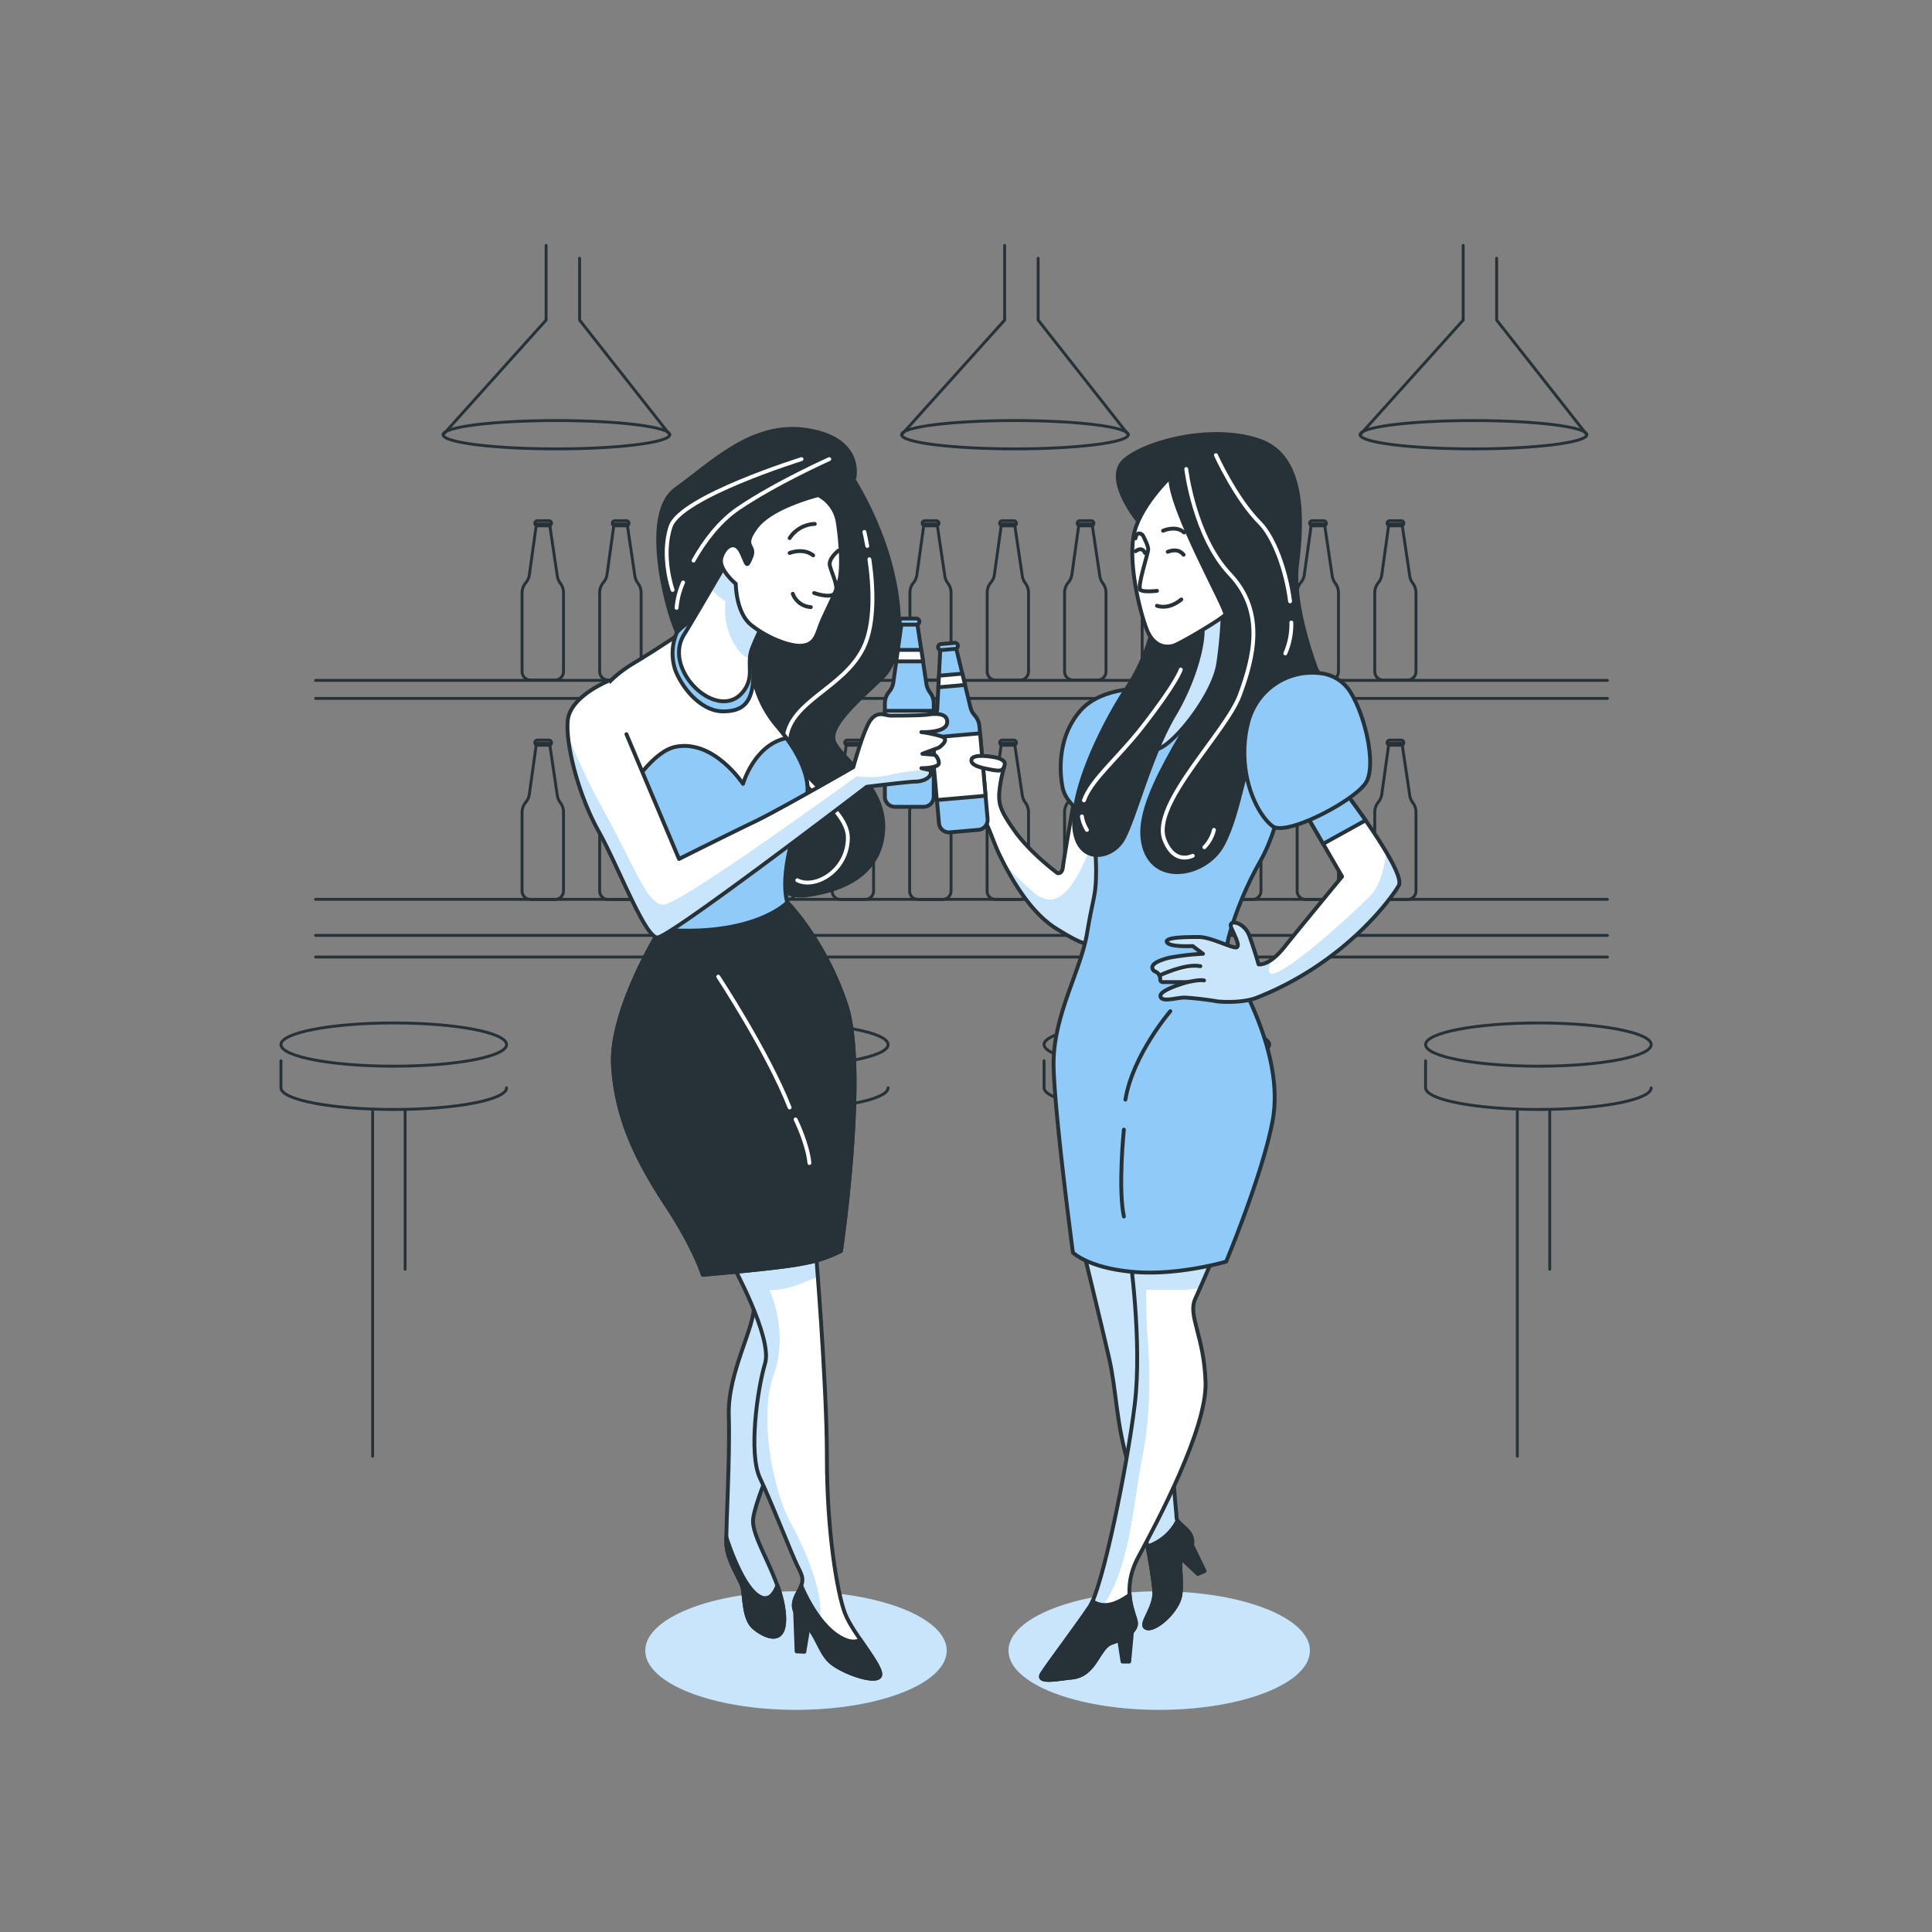 <svg xmlns="http://www.w3.org/2000/svg" xmlns:xlink="http://www.w3.org/1999/xlink" viewBox="0 0 500 500"><rect x="0" y="0" width="500" height="500" fill="#808080" stroke="none"/><defs><clipPath id="freepik--clip-path--inject-330"><path d="M259.8,198.79a33.43,33.43,0,0,0-1.22,6.74c0,2.45,0,3.88,4.08,9.6s11,10.82,11,10.82,1.22.41,1.43-1.63,3.27-19.4,3.27-19.4,2-1,5.71,0,2,7.55,2.66,10.21-1.84,25.12-2.66,27.77-3.67,1.84-10.82-2.65S261,226,258.78,221.46s-3.06-9-6.12-12.25-5.72-5.92-6.74-8.58,5.71-4.08,8.57-3.47A34,34,0,0,1,259.8,198.79Z" style="fill:#fff;stroke:#263238;stroke-linecap:round;stroke-linejoin:round"></path></clipPath><clipPath id="freepik--clip-path-2--inject-330"><path d="M279.75,321.09s5.25,21.5,7.25,30.25,1.75,16.5,5,27.5,6.5,28.5,6.75,33-4.25,8.75-2,9.5,8.25-4.5,8.75-8.75-.5-7.5.25-9.25,3.25-2.25,2.75-5-4-4-4-5.5-1.75-15.25-.75-23.25c.92-7.38-5.5-24.25-5.5-24.25l1.25-26.25Z" style="fill:#90CAF9;stroke:#263238;stroke-linecap:round;stroke-linejoin:round"></path></clipPath><clipPath id="freepik--clip-path-3--inject-330"><path d="M292.33,324.17s3.34,23,1.34,39.33-8.34,47.34-11.67,52.34-10.67,14.66-12.33,17.33,4.85,1.21,7.53,1c6.4-.52,6.91-7.78,10.47-9,3.35-1.15,6.63-3,6.3-5.35s-4-8.32.7-17,17.66-33,17.33-45-4.67-17.34-2.67-21.67,6.34-14.67,6.34-14.67S298,326.5,292.33,324.17Z" style="fill:#fff;stroke:#263238;stroke-linecap:round;stroke-linejoin:round"></path></clipPath><clipPath id="freepik--clip-path-4--inject-330"><path d="M308.36,163.07s1,7.92-3.05,14.82-10.15,16.05-6.3,16.05,15-13.81,16.26-22.14a111.22,111.22,0,0,0,1.21-14.42Z" style="fill:#90CAF9;stroke:#263238;stroke-linecap:round;stroke-linejoin:round"></path></clipPath><clipPath id="freepik--clip-path-5--inject-330"><path d="M337.67,210.17l9.66,16.67s-11,13.33-15,18.33-6.61,4.4-6.61,4.4-1.05-3.73-2.39-7.4-5.67-4.4-4.67-2.07,2.34,4.74,1.34,5.07-6.67-2.67-9.67-2.67-9,0-8.33,1.34,6.67,1,6.67,1l2.66,2a66.51,66.51,0,0,0-8.66,1c-2.67.66-5,1.66-4.34,3a1.2,1.2,0,0,0,.66.6,2,2,0,0,1,1.27,1.89c0,.47.16.84.74.84h6.33s-7.33,2-7,3.67,4,.33,6.34.33a82.47,82.47,0,0,1,8.46,1s6,.64,10.2-1c23-9.08,35.05-26.09,36.67-29,2-3.55-15-25.67-15-25.67Z" style="fill:#fff;stroke:#263238;stroke-linecap:round;stroke-linejoin:round"></path></clipPath><clipPath id="freepik--clip-path-6--inject-330"><path d="M189.08,318.48s5.58,13.95,6,19.37-6.81,17.31-6.47,28.43-.77,28.81-.63,33.15,3.53,9.12,4.14,11.28.24,8.14,3,10.5,8.57,5.17,7.76-3.77-7.89-18.49-8-23.65,10.32-26.92,13-36.23-1.09-36.08-1.76-40.41S189.08,318.48,189.08,318.48Z" style="fill:#90CAF9;stroke:#263238;stroke-linecap:round;stroke-linejoin:round"></path></clipPath><clipPath id="freepik--clip-path-7--inject-330"><path d="M189.33,326.84s10.67,19.33,8.67,26-4.33,23.33-1.33,29.66,8.33,20,9.66,22.67,2,3.67.34,6.67-2,5,1.33,8,4,7.33,6.67,10,11.66,6,13,4-7-11-9-16.34-4.67-21-4.67-40.33-3-55-3-55Z" style="fill:#fff;stroke:#263238;stroke-linecap:round;stroke-linejoin:round"></path></clipPath><clipPath id="freepik--clip-path-8--inject-330"><path d="M188.55,144.68s-9.6,16.54-11.47,19.48c-6,9.49,9.56,23.76,15.74,14.14,2.4-3.73.27-6.67,1.87-10.67a72.14,72.14,0,0,1,3.2-6.94,23,23,0,0,1-3.47-7.74C193.35,148.41,189.62,142.54,188.55,144.68Z" style="fill:#fff;stroke:#263238;stroke-linecap:round;stroke-linejoin:round"></path></clipPath><clipPath id="freepik--clip-path-9--inject-330"><path d="M157.59,176.17s-10.14,4-10.67,10.41,2.93,19.48,8,28.55,12,27.49,15.21,27.49,54.17-39,54.17-39,10.94-1.34,12.55-1.34,4.53-.8,4-2.93l-2.4-.54s4.53,0,4.53-1.33a2.89,2.89,0,0,0-1.06-2.14l-3.21-.26,4.27-1.6s3.21-2.14.54-2.94a32.48,32.48,0,0,0-5.07-1.07s6.4.27,6.67-2.4-3.2-2.4-5.07-2.13-8.28.26-9.61.26-3.2-1.33-5.07,1.07-4.54,12.28-4.54,12.28-19.48,11.21-25.62,14.14-19.48,9.61-19.48,9.61l-13.61-32.29" style="fill:#fff;stroke:#263238;stroke-linecap:round;stroke-linejoin:round"></path></clipPath></defs><g id="freepik--Bar--inject-330"><path d="M137,148.72l1.83-13.11h3.4l2,13.46a4.11,4.11,0,0,0,.69,1.74l.17.23a4,4,0,0,1,.74,2.35V173.8a2.19,2.19,0,0,1-2.2,2.2h-6.31a2.2,2.2,0,0,1-2.21-2.2V153.39a4.11,4.11,0,0,1,1-2.62h0A4,4,0,0,0,137,148.72Z" style="fill:none;stroke:#263238;stroke-linecap:round;stroke-linejoin:round;stroke-width:0.75px"></path><path d="M142.07,136.08h-3a.66.66,0,0,1-.66-.66h0a.67.67,0,0,1,.66-.66h3a.67.67,0,0,1,.66.66h0A.66.66,0,0,1,142.07,136.08Z" style="fill:none;stroke:#263238;stroke-linecap:round;stroke-linejoin:round;stroke-width:0.75px"></path><path d="M157.09,148.72l1.82-13.11h3.4l2,13.46a4,4,0,0,0,.7,1.74l.16.23a4.05,4.05,0,0,1,.75,2.35V173.8a2.2,2.2,0,0,1-2.21,2.2h-6.31a2.2,2.2,0,0,1-2.21-2.2V153.39a4.11,4.11,0,0,1,.95-2.62h0A4.08,4.08,0,0,0,157.09,148.72Z" style="fill:none;stroke:#263238;stroke-linecap:round;stroke-linejoin:round;stroke-width:0.75px"></path><path d="M162.12,136.08h-3a.65.65,0,0,1-.66-.66h0a.66.66,0,0,1,.66-.66h3a.66.66,0,0,1,.66.66h0A.65.65,0,0,1,162.12,136.08Z" style="fill:none;stroke:#263238;stroke-linecap:round;stroke-linejoin:round;stroke-width:0.75px"></path><path d="M177.14,148.72,179,135.61h3.4l2,13.46a4.26,4.26,0,0,0,.7,1.74l.17.23a4.12,4.12,0,0,1,.74,2.35V173.8a2.2,2.2,0,0,1-2.2,2.2h-6.32a2.19,2.19,0,0,1-2.2-2.2V153.39a4.06,4.06,0,0,1,.95-2.62h0A4.07,4.07,0,0,0,177.14,148.72Z" style="fill:none;stroke:#263238;stroke-linecap:round;stroke-linejoin:round;stroke-width:0.75px"></path><path d="M182.17,136.08h-3a.66.66,0,0,1-.66-.66h0a.67.67,0,0,1,.66-.66h3a.67.67,0,0,1,.67.66h0A.66.66,0,0,1,182.17,136.08Z" style="fill:none;stroke:#263238;stroke-linecap:round;stroke-linejoin:round;stroke-width:0.75px"></path><path d="M197.19,148.72,199,135.61h3.41l2,13.46a4.26,4.26,0,0,0,.7,1.74l.17.23a4.12,4.12,0,0,1,.74,2.35V173.8a2.19,2.19,0,0,1-2.2,2.2h-6.32a2.2,2.2,0,0,1-2.2-2.2V153.39a4.11,4.11,0,0,1,.95-2.62h0A4,4,0,0,0,197.19,148.72Z" style="fill:none;stroke:#263238;stroke-linecap:round;stroke-linejoin:round;stroke-width:0.75px"></path><path d="M202.23,136.08h-3a.66.66,0,0,1-.66-.66h0a.67.67,0,0,1,.66-.66h3a.67.67,0,0,1,.66.66h0A.66.66,0,0,1,202.23,136.08Z" style="fill:none;stroke:#263238;stroke-linecap:round;stroke-linejoin:round;stroke-width:0.75px"></path><path d="M217.24,148.72l1.83-13.11h3.4l2,13.46a4,4,0,0,0,.7,1.74l.16.23a4.05,4.05,0,0,1,.75,2.35V173.8a2.2,2.2,0,0,1-2.21,2.2h-6.31a2.2,2.2,0,0,1-2.21-2.2V153.39a4.11,4.11,0,0,1,1-2.62h0A4,4,0,0,0,217.24,148.72Z" style="fill:none;stroke:#263238;stroke-linecap:round;stroke-linejoin:round;stroke-width:0.75px"></path><path d="M222.28,136.08h-3a.66.66,0,0,1-.67-.66h0a.67.67,0,0,1,.67-.66h3a.67.67,0,0,1,.66.66h0A.66.66,0,0,1,222.28,136.08Z" style="fill:none;stroke:#263238;stroke-linecap:round;stroke-linejoin:round;stroke-width:0.75px"></path><path d="M237.3,148.72l1.82-13.11h3.4l2,13.46a4,4,0,0,0,.7,1.74l.16.23a4.05,4.05,0,0,1,.75,2.35V173.8A2.2,2.2,0,0,1,244,176h-6.31a2.19,2.19,0,0,1-2.2-2.2V153.39a4.06,4.06,0,0,1,.95-2.62h0A4.07,4.07,0,0,0,237.3,148.72Z" style="fill:none;stroke:#263238;stroke-linecap:round;stroke-linejoin:round;stroke-width:0.75px"></path><path d="M242.33,136.08h-3a.65.65,0,0,1-.66-.66h0a.66.66,0,0,1,.66-.66h3a.66.66,0,0,1,.66.66h0A.65.65,0,0,1,242.33,136.08Z" style="fill:none;stroke:#263238;stroke-linecap:round;stroke-linejoin:round;stroke-width:0.75px"></path><path d="M257.35,148.72l1.82-13.11h3.4l2,13.46a4.26,4.26,0,0,0,.7,1.74l.17.23a4.12,4.12,0,0,1,.74,2.35V173.8A2.2,2.2,0,0,1,264,176h-6.32a2.19,2.19,0,0,1-2.2-2.2V153.39a4.06,4.06,0,0,1,.95-2.62h0A4.07,4.07,0,0,0,257.35,148.72Z" style="fill:none;stroke:#263238;stroke-linecap:round;stroke-linejoin:round;stroke-width:0.75px"></path><path d="M262.38,136.08h-3a.66.66,0,0,1-.66-.66h0a.67.67,0,0,1,.66-.66h3a.67.67,0,0,1,.67.66h0A.66.66,0,0,1,262.38,136.08Z" style="fill:none;stroke:#263238;stroke-linecap:round;stroke-linejoin:round;stroke-width:0.75px"></path><path d="M277.4,148.72l1.83-13.11h3.4l2,13.46a4.11,4.11,0,0,0,.69,1.74l.17.23a4.12,4.12,0,0,1,.74,2.35V173.8a2.19,2.19,0,0,1-2.2,2.2h-6.31a2.2,2.2,0,0,1-2.21-2.2V153.39a4.11,4.11,0,0,1,.95-2.62h0A4,4,0,0,0,277.4,148.72Z" style="fill:none;stroke:#263238;stroke-linecap:round;stroke-linejoin:round;stroke-width:0.75px"></path><path d="M282.44,136.08h-3a.66.66,0,0,1-.66-.66h0a.67.67,0,0,1,.66-.66h3a.67.67,0,0,1,.66.66h0A.66.66,0,0,1,282.44,136.08Z" style="fill:none;stroke:#263238;stroke-linecap:round;stroke-linejoin:round;stroke-width:0.75px"></path><path d="M297.45,148.72l1.83-13.11h3.4l2,13.46a4,4,0,0,0,.7,1.74l.16.23a4.05,4.05,0,0,1,.75,2.35V173.8a2.2,2.2,0,0,1-2.21,2.2H297.8a2.2,2.2,0,0,1-2.21-2.2V153.39a4.11,4.11,0,0,1,1-2.62h0A4,4,0,0,0,297.45,148.72Z" style="fill:none;stroke:#263238;stroke-linecap:round;stroke-linejoin:round;stroke-width:0.75px"></path><path d="M302.49,136.08h-3a.65.65,0,0,1-.66-.66h0a.66.66,0,0,1,.66-.66h3a.66.66,0,0,1,.66.66h0A.65.65,0,0,1,302.49,136.08Z" style="fill:none;stroke:#263238;stroke-linecap:round;stroke-linejoin:round;stroke-width:0.75px"></path><path d="M317.51,148.72l1.82-13.11h3.4l2,13.46a4.13,4.13,0,0,0,.7,1.74l.17.23a4.12,4.12,0,0,1,.74,2.35V173.8a2.2,2.2,0,0,1-2.2,2.2h-6.32a2.19,2.19,0,0,1-2.2-2.2V153.39a4.06,4.06,0,0,1,1-2.62h0A4.07,4.07,0,0,0,317.51,148.72Z" style="fill:none;stroke:#263238;stroke-linecap:round;stroke-linejoin:round;stroke-width:0.75px"></path><path d="M322.54,136.08h-3a.65.65,0,0,1-.66-.66h0a.66.66,0,0,1,.66-.66h3a.66.66,0,0,1,.66.66h0A.65.65,0,0,1,322.54,136.08Z" style="fill:none;stroke:#263238;stroke-linecap:round;stroke-linejoin:round;stroke-width:0.75px"></path><path d="M337.56,148.72l1.82-13.11h3.4l2,13.46a4.26,4.26,0,0,0,.7,1.74l.17.23a4.12,4.12,0,0,1,.74,2.35V173.8a2.19,2.19,0,0,1-2.2,2.2H337.9a2.2,2.2,0,0,1-2.2-2.2V153.39a4.11,4.11,0,0,1,.95-2.62h0A4,4,0,0,0,337.56,148.72Z" style="fill:none;stroke:#263238;stroke-linecap:round;stroke-linejoin:round;stroke-width:0.75px"></path><path d="M342.6,136.08h-3a.66.66,0,0,1-.66-.66h0a.67.67,0,0,1,.66-.66h3a.67.67,0,0,1,.66.66h0A.66.66,0,0,1,342.6,136.08Z" style="fill:none;stroke:#263238;stroke-linecap:round;stroke-linejoin:round;stroke-width:0.75px"></path><path d="M357.61,148.72l1.83-13.11h3.4l2,13.46a4,4,0,0,0,.7,1.74l.16.23a4.05,4.05,0,0,1,.75,2.35V173.8a2.2,2.2,0,0,1-2.21,2.2H358a2.2,2.2,0,0,1-2.21-2.2V153.39a4.11,4.11,0,0,1,.95-2.62h0A4,4,0,0,0,357.61,148.72Z" style="fill:none;stroke:#263238;stroke-linecap:round;stroke-linejoin:round;stroke-width:0.75px"></path><path d="M362.65,136.08h-3a.66.66,0,0,1-.67-.66h0a.67.67,0,0,1,.67-.66h3a.67.67,0,0,1,.66.66h0A.66.66,0,0,1,362.65,136.08Z" style="fill:none;stroke:#263238;stroke-linecap:round;stroke-linejoin:round;stroke-width:0.75px"></path><path d="M137,205.5l1.83-13.11h3.4l2,13.46a4.06,4.06,0,0,0,.69,1.74l.17.23a4,4,0,0,1,.74,2.35v20.41a2.19,2.19,0,0,1-2.2,2.2h-6.31a2.2,2.2,0,0,1-2.21-2.2V210.17a4.09,4.09,0,0,1,1-2.61h0A4.05,4.05,0,0,0,137,205.5Z" style="fill:none;stroke:#263238;stroke-linecap:round;stroke-linejoin:round;stroke-width:0.75px"></path><path d="M142.07,192.87h-3a.67.67,0,0,1-.66-.67h0a.67.67,0,0,1,.66-.66h3a.67.67,0,0,1,.66.66h0A.67.67,0,0,1,142.07,192.87Z" style="fill:none;stroke:#263238;stroke-linecap:round;stroke-linejoin:round;stroke-width:0.75px"></path><path d="M157.09,205.5l1.82-13.11h3.4l2,13.46a4,4,0,0,0,.7,1.74l.16.23a4.05,4.05,0,0,1,.75,2.35v20.41a2.2,2.2,0,0,1-2.21,2.2h-6.31a2.2,2.2,0,0,1-2.21-2.2V210.17a4.09,4.09,0,0,1,.95-2.61h0A4.15,4.15,0,0,0,157.09,205.5Z" style="fill:none;stroke:#263238;stroke-linecap:round;stroke-linejoin:round;stroke-width:0.75px"></path><path d="M162.12,192.87h-3a.66.66,0,0,1-.66-.67h0a.66.66,0,0,1,.66-.66h3a.66.66,0,0,1,.66.66h0A.66.66,0,0,1,162.12,192.87Z" style="fill:none;stroke:#263238;stroke-linecap:round;stroke-linejoin:round;stroke-width:0.75px"></path><path d="M177.14,205.5,179,192.39h3.4l2,13.46a4.21,4.21,0,0,0,.7,1.74l.17.23a4.12,4.12,0,0,1,.74,2.35v20.41a2.2,2.2,0,0,1-2.2,2.2h-6.32a2.19,2.19,0,0,1-2.2-2.2V210.17a4,4,0,0,1,.95-2.61h0A4.14,4.14,0,0,0,177.14,205.5Z" style="fill:none;stroke:#263238;stroke-linecap:round;stroke-linejoin:round;stroke-width:0.75px"></path><path d="M182.17,192.87h-3a.67.67,0,0,1-.66-.67h0a.67.67,0,0,1,.66-.66h3a.67.67,0,0,1,.67.66h0A.67.67,0,0,1,182.17,192.87Z" style="fill:none;stroke:#263238;stroke-linecap:round;stroke-linejoin:round;stroke-width:0.75px"></path><path d="M197.19,205.5,199,192.39h3.41l2,13.46a4.21,4.21,0,0,0,.7,1.74l.17.23a4.12,4.12,0,0,1,.74,2.35v20.41a2.19,2.19,0,0,1-2.2,2.2h-6.32a2.2,2.2,0,0,1-2.2-2.2V210.17a4.09,4.09,0,0,1,.95-2.61h0A4.05,4.05,0,0,0,197.19,205.5Z" style="fill:none;stroke:#263238;stroke-linecap:round;stroke-linejoin:round;stroke-width:0.75px"></path><path d="M202.23,192.87h-3a.67.67,0,0,1-.66-.67h0a.67.67,0,0,1,.66-.66h3a.67.67,0,0,1,.66.66h0A.67.67,0,0,1,202.23,192.87Z" style="fill:none;stroke:#263238;stroke-linecap:round;stroke-linejoin:round;stroke-width:0.75px"></path><path d="M217.24,205.5l1.83-13.11h3.4l2,13.46a4,4,0,0,0,.7,1.74l.16.23a4.05,4.05,0,0,1,.75,2.35v20.41a2.2,2.2,0,0,1-2.21,2.2h-6.31a2.2,2.2,0,0,1-2.21-2.2V210.17a4.09,4.09,0,0,1,1-2.61h0A4.05,4.05,0,0,0,217.24,205.5Z" style="fill:none;stroke:#263238;stroke-linecap:round;stroke-linejoin:round;stroke-width:0.75px"></path><path d="M222.28,192.87h-3a.67.67,0,0,1-.67-.67h0a.67.67,0,0,1,.67-.66h3a.67.67,0,0,1,.66.66h0A.67.67,0,0,1,222.28,192.87Z" style="fill:none;stroke:#263238;stroke-linecap:round;stroke-linejoin:round;stroke-width:0.75px"></path><path d="M237.3,205.5l1.82-13.11h3.4l2,13.46a4,4,0,0,0,.7,1.74l.16.23a4.05,4.05,0,0,1,.75,2.35v20.41a2.2,2.2,0,0,1-2.21,2.2h-6.31a2.19,2.19,0,0,1-2.2-2.2V210.17a4,4,0,0,1,.95-2.61h0A4.14,4.14,0,0,0,237.3,205.5Z" style="fill:none;stroke:#263238;stroke-linecap:round;stroke-linejoin:round;stroke-width:0.75px"></path><path d="M242.33,192.87h-3a.66.66,0,0,1-.66-.67h0a.66.66,0,0,1,.66-.66h3a.66.66,0,0,1,.66.66h0A.66.66,0,0,1,242.33,192.87Z" style="fill:none;stroke:#263238;stroke-linecap:round;stroke-linejoin:round;stroke-width:0.75px"></path><path d="M257.35,205.5l1.82-13.11h3.4l2,13.46a4.21,4.21,0,0,0,.7,1.74l.17.23a4.12,4.12,0,0,1,.74,2.35v20.41a2.2,2.2,0,0,1-2.2,2.2h-6.32a2.19,2.19,0,0,1-2.2-2.2V210.17a4,4,0,0,1,.95-2.61h0A4.14,4.14,0,0,0,257.35,205.5Z" style="fill:none;stroke:#263238;stroke-linecap:round;stroke-linejoin:round;stroke-width:0.75px"></path><path d="M262.38,192.87h-3a.67.67,0,0,1-.66-.67h0a.67.67,0,0,1,.66-.66h3a.67.67,0,0,1,.67.66h0A.67.67,0,0,1,262.38,192.87Z" style="fill:none;stroke:#263238;stroke-linecap:round;stroke-linejoin:round;stroke-width:0.75px"></path><path d="M277.4,205.5l1.83-13.11h3.4l2,13.46a4.06,4.06,0,0,0,.69,1.74l.17.23a4.12,4.12,0,0,1,.74,2.35v20.41a2.19,2.19,0,0,1-2.2,2.2h-6.31a2.2,2.2,0,0,1-2.21-2.2V210.17a4.09,4.09,0,0,1,.95-2.61h0A4.05,4.05,0,0,0,277.4,205.5Z" style="fill:none;stroke:#263238;stroke-linecap:round;stroke-linejoin:round;stroke-width:0.75px"></path><path d="M282.44,192.87h-3a.67.67,0,0,1-.66-.67h0a.67.67,0,0,1,.66-.66h3a.67.67,0,0,1,.66.66h0A.67.67,0,0,1,282.44,192.87Z" style="fill:none;stroke:#263238;stroke-linecap:round;stroke-linejoin:round;stroke-width:0.75px"></path><path d="M297.45,205.5l1.83-13.11h3.4l2,13.46a4,4,0,0,0,.7,1.74l.16.23a4.05,4.05,0,0,1,.75,2.35v20.41a2.2,2.2,0,0,1-2.21,2.2H297.8a2.2,2.2,0,0,1-2.21-2.2V210.17a4.09,4.09,0,0,1,1-2.61h0A4.05,4.05,0,0,0,297.45,205.5Z" style="fill:none;stroke:#263238;stroke-linecap:round;stroke-linejoin:round;stroke-width:0.75px"></path><path d="M302.49,192.87h-3a.66.66,0,0,1-.66-.67h0a.66.66,0,0,1,.66-.66h3a.66.66,0,0,1,.66.66h0A.66.66,0,0,1,302.49,192.87Z" style="fill:none;stroke:#263238;stroke-linecap:round;stroke-linejoin:round;stroke-width:0.75px"></path><path d="M317.51,205.5l1.82-13.11h3.4l2,13.46a4.08,4.08,0,0,0,.7,1.74l.17.23a4.12,4.12,0,0,1,.74,2.35v20.41a2.2,2.2,0,0,1-2.2,2.2h-6.32a2.19,2.19,0,0,1-2.2-2.2V210.17a4,4,0,0,1,1-2.61h0A4.14,4.14,0,0,0,317.51,205.5Z" style="fill:none;stroke:#263238;stroke-linecap:round;stroke-linejoin:round;stroke-width:0.75px"></path><path d="M322.54,192.87h-3a.66.66,0,0,1-.66-.67h0a.66.66,0,0,1,.66-.66h3a.66.66,0,0,1,.66.66h0A.66.66,0,0,1,322.54,192.87Z" style="fill:none;stroke:#263238;stroke-linecap:round;stroke-linejoin:round;stroke-width:0.75px"></path><path d="M337.56,205.5l1.82-13.11h3.4l2,13.46a4.21,4.21,0,0,0,.7,1.74l.17.23a4.12,4.12,0,0,1,.74,2.35v20.41a2.19,2.19,0,0,1-2.2,2.2H337.9a2.2,2.2,0,0,1-2.2-2.2V210.17a4.09,4.09,0,0,1,.95-2.61h0A4.05,4.05,0,0,0,337.56,205.5Z" style="fill:none;stroke:#263238;stroke-linecap:round;stroke-linejoin:round;stroke-width:0.75px"></path><path d="M342.6,192.87h-3a.67.67,0,0,1-.66-.67h0a.67.67,0,0,1,.66-.66h3a.67.67,0,0,1,.66.66h0A.67.67,0,0,1,342.6,192.87Z" style="fill:none;stroke:#263238;stroke-linecap:round;stroke-linejoin:round;stroke-width:0.75px"></path><path d="M357.61,205.5l1.83-13.11h3.4l2,13.46a4,4,0,0,0,.7,1.74l.16.23a4.05,4.05,0,0,1,.75,2.35v20.41a2.2,2.2,0,0,1-2.21,2.2H358a2.2,2.2,0,0,1-2.21-2.2V210.17a4.09,4.09,0,0,1,.95-2.61h0A4.05,4.05,0,0,0,357.61,205.5Z" style="fill:none;stroke:#263238;stroke-linecap:round;stroke-linejoin:round;stroke-width:0.75px"></path><path d="M362.65,192.87h-3a.67.67,0,0,1-.67-.67h0a.67.67,0,0,1,.67-.66h3a.67.67,0,0,1,.66.66h0A.67.67,0,0,1,362.65,192.87Z" style="fill:none;stroke:#263238;stroke-linecap:round;stroke-linejoin:round;stroke-width:0.75px"></path><line x1="81.68" y1="232.75" x2="416" y2="232.75" style="fill:none;stroke:#263238;stroke-linecap:round;stroke-linejoin:round;stroke-width:0.75px"></line><line x1="81.68" y1="176.08" x2="416" y2="176.08" style="fill:none;stroke:#263238;stroke-linecap:round;stroke-linejoin:round;stroke-width:0.75px"></line><line x1="81.68" y1="180.75" x2="416" y2="180.75" style="fill:none;stroke:#263238;stroke-linecap:round;stroke-linejoin:round;stroke-width:0.75px"></line><line x1="81.68" y1="242.08" x2="416" y2="242.08" style="fill:none;stroke:#263238;stroke-linecap:round;stroke-linejoin:round;stroke-width:0.75px"></line><line x1="81.68" y1="247.68" x2="416" y2="247.68" style="fill:none;stroke:#263238;stroke-linecap:round;stroke-linejoin:round;stroke-width:0.75px"></line><path d="M427.33,270.34c0,3.09-13.07,5.59-29.19,5.59s-29.2-2.5-29.2-5.59,13.07-5.6,29.2-5.6S427.33,267.24,427.33,270.34Z" style="fill:none;stroke:#263238;stroke-linecap:round;stroke-linejoin:round;stroke-width:0.75px"></path><path d="M427.33,281.53c0,3.09-13.07,5.6-29.19,5.6s-29.2-2.51-29.2-5.6v-7" style="fill:none;stroke:#263238;stroke-linecap:round;stroke-linejoin:round;stroke-width:0.75px"></path><line x1="392.68" y1="376.86" x2="392.68" y2="287.71" style="fill:none;stroke:#263238;stroke-linecap:round;stroke-linejoin:round;stroke-width:0.75px"></line><line x1="401.07" y1="287.31" x2="401.07" y2="328.48" style="fill:none;stroke:#263238;stroke-linecap:round;stroke-linejoin:round;stroke-width:0.75px"></line><path d="M328.59,270.34c0,3.09-13.07,5.59-29.2,5.59s-29.19-2.5-29.19-5.59,13.07-5.6,29.19-5.6S328.59,267.24,328.59,270.34Z" style="fill:none;stroke:#263238;stroke-linecap:round;stroke-linejoin:round;stroke-width:0.75px"></path><path d="M328.59,281.53c0,3.09-13.07,5.6-29.2,5.6s-29.19-2.51-29.19-5.6v-7" style="fill:none;stroke:#263238;stroke-linecap:round;stroke-linejoin:round;stroke-width:0.75px"></path><line x1="293.93" y1="376.86" x2="293.93" y2="287.71" style="fill:none;stroke:#263238;stroke-linecap:round;stroke-linejoin:round;stroke-width:0.75px"></line><line x1="302.33" y1="287.31" x2="302.33" y2="328.48" style="fill:none;stroke:#263238;stroke-linecap:round;stroke-linejoin:round;stroke-width:0.75px"></line><path d="M229.84,270.34c0,3.09-13.07,5.59-29.19,5.59s-29.2-2.5-29.2-5.59,13.08-5.6,29.2-5.6S229.84,267.24,229.84,270.34Z" style="fill:none;stroke:#263238;stroke-linecap:round;stroke-linejoin:round;stroke-width:0.75px"></path><path d="M229.84,281.53c0,3.09-13.07,5.6-29.19,5.6s-29.2-2.51-29.2-5.6v-7" style="fill:none;stroke:#263238;stroke-linecap:round;stroke-linejoin:round;stroke-width:0.75px"></path><line x1="195.19" y1="376.86" x2="195.19" y2="287.71" style="fill:none;stroke:#263238;stroke-linecap:round;stroke-linejoin:round;stroke-width:0.75px"></line><line x1="203.58" y1="287.31" x2="203.58" y2="328.48" style="fill:none;stroke:#263238;stroke-linecap:round;stroke-linejoin:round;stroke-width:0.75px"></line><path d="M131.1,270.34c0,3.09-13.07,5.59-29.2,5.59s-29.19-2.5-29.19-5.59,13.07-5.6,29.19-5.6S131.1,267.24,131.1,270.34Z" style="fill:none;stroke:#263238;stroke-linecap:round;stroke-linejoin:round;stroke-width:0.75px"></path><path d="M131.1,281.53c0,3.09-13.07,5.6-29.2,5.6s-29.19-2.51-29.19-5.6v-7" style="fill:none;stroke:#263238;stroke-linecap:round;stroke-linejoin:round;stroke-width:0.75px"></path><line x1="96.44" y1="376.86" x2="96.44" y2="287.71" style="fill:none;stroke:#263238;stroke-linecap:round;stroke-linejoin:round;stroke-width:0.75px"></line><line x1="104.84" y1="287.31" x2="104.84" y2="328.48" style="fill:none;stroke:#263238;stroke-linecap:round;stroke-linejoin:round;stroke-width:0.75px"></line><path d="M173.33,112.5c0,2-13.13,3.67-29.33,3.67s-29.33-1.64-29.33-3.67,13.13-3.66,29.33-3.66S173.33,110.48,173.33,112.5Z" style="fill:none;stroke:#263238;stroke-linecap:round;stroke-linejoin:round;stroke-width:0.75px"></path><polyline points="114.67 112.5 141.33 82.84 141.33 63.51" style="fill:none;stroke:#263238;stroke-linecap:round;stroke-linejoin:round;stroke-width:0.75px"></polyline><polyline points="150 66.84 150 82.84 173.33 112.5" style="fill:none;stroke:#263238;stroke-linecap:round;stroke-linejoin:round;stroke-width:0.75px"></polyline><path d="M292,112.5c0,2-13.13,3.67-29.33,3.67s-29.34-1.64-29.34-3.67,13.14-3.66,29.34-3.66S292,110.48,292,112.5Z" style="fill:none;stroke:#263238;stroke-linecap:round;stroke-linejoin:round;stroke-width:0.75px"></path><polyline points="233.33 112.5 260 82.84 260 63.51" style="fill:none;stroke:#263238;stroke-linecap:round;stroke-linejoin:round;stroke-width:0.75px"></polyline><polyline points="268.67 66.84 268.67 82.84 292 112.5" style="fill:none;stroke:#263238;stroke-linecap:round;stroke-linejoin:round;stroke-width:0.75px"></polyline><path d="M410.67,112.5c0,2-13.14,3.67-29.34,3.67S352,114.53,352,112.5s13.13-3.66,29.33-3.66S410.67,110.48,410.67,112.5Z" style="fill:none;stroke:#263238;stroke-linecap:round;stroke-linejoin:round;stroke-width:0.75px"></path><polyline points="352 112.5 378.67 82.84 378.67 63.51" style="fill:none;stroke:#263238;stroke-linecap:round;stroke-linejoin:round;stroke-width:0.75px"></polyline><polyline points="387.33 66.84 387.33 82.84 410.67 112.5" style="fill:none;stroke:#263238;stroke-linecap:round;stroke-linejoin:round;stroke-width:0.75px"></polyline></g><g id="freepik--character-2--inject-330"><path d="M259.8,198.79a33.43,33.43,0,0,0-1.22,6.74c0,2.45,0,3.88,4.08,9.6s11,10.82,11,10.82,1.22.41,1.43-1.63,3.27-19.4,3.27-19.4,2-1,5.71,0,2,7.55,2.66,10.21-1.84,25.12-2.66,27.77-3.67,1.84-10.82-2.65S261,226,258.78,221.46s-3.06-9-6.12-12.25-5.72-5.92-6.74-8.58,5.71-4.08,8.57-3.47A34,34,0,0,1,259.8,198.79Z" style="fill:#fff"></path><g style="clip-path:url(#freepik--clip-path--inject-330)"><path d="M283,217.5c-5,13-9.5,18.5-15.5,13.5a81.4,81.4,0,0,1-7.66-7.48c2.59,5,7.25,12.84,13.44,16.73,7.15,4.49,10,5.31,10.82,2.65.73-2.34,2.72-20.12,2.75-26.08C285.76,214.18,284.47,213.7,283,217.5Z" style="fill:#90CAF9"></path><path d="M283,217.5c-5,13-9.5,18.5-15.5,13.5a81.4,81.4,0,0,1-7.66-7.48c2.59,5,7.25,12.84,13.44,16.73,7.15,4.49,10,5.31,10.82,2.65.73-2.34,2.72-20.12,2.75-26.08C285.76,214.18,284.47,213.7,283,217.5Z" style="fill:#fff;opacity:0.5"></path></g><path d="M259.8,198.79a33.43,33.43,0,0,0-1.22,6.74c0,2.45,0,3.88,4.08,9.6s11,10.82,11,10.82,1.22.41,1.43-1.63,3.27-19.4,3.27-19.4,2-1,5.71,0,2,7.55,2.66,10.21-1.84,25.12-2.66,27.77-3.67,1.84-10.82-2.65S261,226,258.78,221.46s-3.06-9-6.12-12.25-5.72-5.92-6.74-8.58,5.71-4.08,8.57-3.47A34,34,0,0,1,259.8,198.79Z" style="fill:none;stroke:#263238;stroke-linecap:round;stroke-linejoin:round"></path><path d="M242.57,183.32l.79-15.61,4-.36L251.14,183a4.81,4.81,0,0,0,1,2l.22.26a4.78,4.78,0,0,1,1.11,2.68l2.12,24a2.6,2.6,0,0,1-2.37,2.82l-7.43.65A2.6,2.6,0,0,1,243,213l-2.11-24a4.85,4.85,0,0,1,.84-3.18h0A4.73,4.73,0,0,0,242.57,183.32Z" style="fill:#90CAF9;stroke:#263238;stroke-linecap:round;stroke-linejoin:round"></path><path d="M247.19,167.93l-3.56.31a.78.78,0,0,1-.85-.71h0a.78.78,0,0,1,.71-.84l3.56-.32a.78.78,0,0,1,.85.71h0A.78.78,0,0,1,247.19,167.93Z" style="fill:#90CAF9;stroke:#263238;stroke-linecap:round;stroke-linejoin:round"></path><rect x="241.72" y="190.29" width="12.67" height="16.22" transform="translate(-16.45 22.53) rotate(-5.03)" style="fill:#fff;stroke:#263238;stroke-linecap:round;stroke-linejoin:round"></rect><polygon points="242.85 177.87 249.76 177.26 249.05 174.34 243 174.87 242.85 177.87" style="fill:#fff;stroke:#263238;stroke-linecap:round;stroke-linejoin:round"></polygon><path d="M257.15,195.93s-5.31-1-5.72.62,2.86,2.24,5.11,2.65,3.06.41,3.47-1.22S257.15,195.93,257.15,195.93Z" style="fill:#fff;stroke:#263238;stroke-linecap:round;stroke-linejoin:round"></path><ellipse cx="300" cy="427.17" rx="39" ry="15.33" style="fill:#90CAF9"></ellipse><ellipse cx="300" cy="427.17" rx="39" ry="15.33" style="fill:#fff;opacity:0.5"></ellipse><path d="M308.25,399.34l3.5,7.25-1.75.75-4.25-4S305.75,401.59,308.25,399.34Z" style="fill:#263238;stroke:#263238;stroke-linecap:round;stroke-linejoin:round"></path><path d="M279.75,321.09s5.25,21.5,7.25,30.25,1.75,16.5,5,27.5,6.5,28.5,6.75,33-4.25,8.75-2,9.5,8.25-4.5,8.75-8.75-.5-7.5.25-9.25,3.25-2.25,2.75-5-4-4-4-5.5-1.75-15.25-.75-23.25c.92-7.38-5.5-24.25-5.5-24.25l1.25-26.25Z" style="fill:#90CAF9"></path><g style="clip-path:url(#freepik--clip-path-2--inject-330)"><path d="M279.75,321.09s5.25,21.5,7.25,30.25,1.75,16.5,5,27.5,6.5,28.5,6.75,33-4.25,8.75-2,9.5,8.25-4.5,8.75-8.75-.5-7.5.25-9.25,3.25-2.25,2.75-5-4-4-4-5.5-1.75-15.25-.75-23.25c.92-7.38-5.5-24.25-5.5-24.25l1.25-26.25Z" style="fill:#fff;opacity:0.5"></path></g><path d="M279.75,321.09s5.25,21.5,7.25,30.25,1.75,16.5,5,27.5,6.5,28.5,6.75,33-4.25,8.75-2,9.5,8.25-4.5,8.75-8.75-.5-7.5.25-9.25,3.25-2.25,2.75-5-4-4-4-5.5-1.75-15.25-.75-23.25c.92-7.38-5.5-24.25-5.5-24.25l1.25-26.25Z" style="fill:none;stroke:#263238;stroke-linecap:round;stroke-linejoin:round"></path><path d="M305.75,403.34c.75-1.75,3.25-2.25,2.75-5-.42-2.32-3-3.57-3.76-4.81a13.26,13.26,0,0,1-7.77,6.68,115.66,115.66,0,0,1,1.78,11.63c.25,4.5-4.25,8.75-2,9.5s8.25-4.5,8.75-8.75S305,405.09,305.75,403.34Z" style="fill:#263238;stroke:#263238;stroke-linecap:round;stroke-linejoin:round"></path><polygon points="293.1 420.68 292.24 430.02 290.51 430.02 289.47 423.28 293.1 420.68" style="fill:#263238;stroke:#263238;stroke-linecap:round;stroke-linejoin:round"></polygon><path d="M292.33,324.17s3.34,23,1.34,39.33-8.34,47.34-11.67,52.34-10.67,14.66-12.33,17.33,4.85,1.21,7.53,1c6.4-.52,6.91-7.78,10.47-9,3.35-1.15,6.63-3,6.3-5.35s-4-8.32.7-17,17.66-33,17.33-45-4.67-17.34-2.67-21.67,6.34-14.67,6.34-14.67S298,326.5,292.33,324.17Z" style="fill:#fff"></path><g style="clip-path:url(#freepik--clip-path-3--inject-330)"><path d="M292.33,324.17s3.34,23,1.34,39.33-8.34,47.34-11.67,52.34-10.67,14.66-12.33,17.33c-1,1.63,1,1.72,3.36,1.5,2.24-3.58,7.1-10.89,12.9-19.87,6.51-10.05,7.1-24.55,9.76-38.16s1.48-27.8,1.19-31.35-.3-11.54-.3-11.54h8.88a30.87,30.87,0,0,0,5.15-.43c2.15-4.89,5.06-11.82,5.06-11.82S298,326.5,292.33,324.17Z" style="fill:#90CAF9"></path><path d="M292.33,324.17s3.34,23,1.34,39.33-8.34,47.34-11.67,52.34-10.67,14.66-12.33,17.33c-1,1.63,1,1.72,3.36,1.5,2.24-3.58,7.1-10.89,12.9-19.87,6.51-10.05,7.1-24.55,9.76-38.16s1.48-27.8,1.19-31.35-.3-11.54-.3-11.54h8.88a30.87,30.87,0,0,0,5.15-.43c2.15-4.89,5.06-11.82,5.06-11.82S298,326.5,292.33,324.17Z" style="fill:#fff;opacity:0.5"></path></g><path d="M292.33,324.17s3.34,23,1.34,39.33-8.34,47.34-11.67,52.34-10.67,14.66-12.33,17.33,4.85,1.21,7.53,1c6.4-.52,6.91-7.78,10.47-9,3.35-1.15,6.63-3,6.3-5.35s-4-8.32.7-17,17.66-33,17.33-45-4.67-17.34-2.67-21.67,6.34-14.67,6.34-14.67S298,326.5,292.33,324.17Z" style="fill:none;stroke:#263238;stroke-linecap:round;stroke-linejoin:round"></path><path d="M287.67,425.17c3.35-1.15,6.63-3,6.3-5.35-.19-1.3-1.39-3.72-1.62-7.1-4.75,3.56-7.82,2.93-9.6,1.68a10.33,10.33,0,0,1-.75,1.44c-3.33,5-10.67,14.66-12.33,17.33s4.85,1.21,7.53,1C283.6,433.65,284.11,426.39,287.67,425.17Z" style="fill:#263238;stroke:#263238;stroke-linecap:round;stroke-linejoin:round"></path><path d="M296.67,178.17s-11.34-.67-17,5.67-5.67,15-4.67,20,7.67,8.66,10.67,8.66S296.67,178.17,296.67,178.17Z" style="fill:#90CAF9;stroke:#263238;stroke-linecap:round;stroke-linejoin:round"></path><path d="M282.33,208.84a124,124,0,0,1,1.34,16c0,7.33-.67,6.66-2.34,16.66s-9,21.67-8.66,34.67,5,48,5,48,4,4,15.66,5,24-2.67,24-2.67,9.34-22.33,12-36.33-5-29-6.66-33-5-12-5-13,2.66-11,8.33-21,6.33-21.33,9-29.67-7.33-17.66-14-20-21-1.33-26.33,5S284,195.84,282.33,208.84Z" style="fill:#90CAF9;stroke:#263238;stroke-linecap:round;stroke-linejoin:round"></path><path d="M302.88,261.7s-9.69,11.24-11.63,22.88" style="fill:none;stroke:#263238;stroke-linecap:round;stroke-linejoin:round"></path><path d="M290.86,292.34s-1.55,15.13,0,22.5" style="fill:none;stroke:#263238;stroke-linecap:round;stroke-linejoin:round"></path><path d="M295.33,135.84s-10.33-12-4-17,23.34-9,35-4.67,10.67,21.33,9.34,32,5,27,5,27,3,4.33-1.34,6.33-7.66-1-12.33,7.34-6,23.66-10.67,32-19.33,10.66-20.66-2,16.19-33.74,19.6-45-4.94-20.63-7.94-29-5.66-11.34-5.66-11.34Z" style="fill:#263238;stroke:#263238;stroke-linecap:round;stroke-linejoin:round"></path><path d="M311.69,219.26a9.67,9.67,0,0,0,2.48-4.48" style="fill:none;stroke:#fff;stroke-linecap:round;stroke-linejoin:round"></path><path d="M307,121.38s2.06,17.45,11.29,27.2,6.16,21.55,2.57,31.3-23.09,28.23-19.5,37.46c1.78,4.59,4.71,5.25,7.33,4.13" style="fill:none;stroke:#fff;stroke-linecap:round;stroke-linejoin:round"></path><path d="M334.2,161.1a18.89,18.89,0,0,1-1.56,8" style="fill:none;stroke:#fff;stroke-linecap:round;stroke-linejoin:round"></path><path d="M314.68,117.79s5.13,11.29,11.29,17.45c3.73,3.73,6.89,12.34,7.9,20.39" style="fill:none;stroke:#fff;stroke-linecap:round;stroke-linejoin:round"></path><path d="M308.36,163.07s1,7.92-3.05,14.82-10.15,16.05-6.3,16.05,15-13.81,16.26-22.14a111.22,111.22,0,0,0,1.21-14.42Z" style="fill:#90CAF9"></path><g style="clip-path:url(#freepik--clip-path-4--inject-330)"><path d="M308.36,163.07s1,7.92-3.05,14.82-10.15,16.05-6.3,16.05,15-13.81,16.26-22.14a111.22,111.22,0,0,0,1.21-14.42Z" style="fill:#fff;opacity:0.5"></path></g><path d="M308.36,163.07s1,7.92-3.05,14.82-10.15,16.05-6.3,16.05,15-13.81,16.26-22.14a111.22,111.22,0,0,0,1.21-14.42Z" style="fill:none;stroke:#263238;stroke-linecap:round;stroke-linejoin:round"></path><path d="M298.33,162.5a48.13,48.13,0,0,1-7,16c-5.66,8.67-14,25.34-13.33,35.34s9.67,8.66,12.67,3.33,7-21.67,13.33-32.33,9.33-24.34,5.67-26S302.67,155.17,298.33,162.5Z" style="fill:#263238;stroke:#263238;stroke-linecap:round;stroke-linejoin:round"></path><path d="M280,211.28a9.59,9.59,0,0,0,1.3,3.5" style="fill:none;stroke:#fff;stroke-linecap:round;stroke-linejoin:round"></path><path d="M305.58,173.28s-.8,3.11-10,14.92c-6.35,8.11-13.12,13.51-15.05,18.93" style="fill:none;stroke:#fff;stroke-linecap:round;stroke-linejoin:round"></path><path d="M302.87,123.46s-8.32,7.92-9.54,15.43,1.62,19.3,3.45,24,5.28,4.88,7.31,4.07,12.39-6.91,13-7.93S302.67,131.78,302.87,123.46Z" style="fill:#fff;stroke:#263238;stroke-linecap:round;stroke-linejoin:round"></path><path d="M299.42,152.91s-3.25.41-4.26-.2,2-9.55,2-10.57-1.43-3.65-1.43-3.65-1.41-1.44-1.87.84" style="fill:none;stroke:#263238;stroke-linecap:round;stroke-linejoin:round"></path><path d="M299.42,156.77s2.84,1.22,6.3-1.63" style="fill:none;stroke:#263238;stroke-linecap:round;stroke-linejoin:round"></path><path d="M302.22,142.81s2.58-1.21,4.09.76" style="fill:none;stroke:#263238;stroke-linecap:round;stroke-linejoin:round"></path><path d="M301,137.36s3.33-1.52,5.45.45" style="fill:none;stroke:#263238;stroke-linecap:round;stroke-linejoin:round"></path><path d="M296.31,143.11s-.6-1.82-2.42-.45" style="fill:none;stroke:#263238;stroke-linecap:round;stroke-linejoin:round"></path><path d="M337.67,210.17l9.66,16.67s-11,13.33-15,18.33-6.61,4.4-6.61,4.4-1.05-3.73-2.39-7.4-5.67-4.4-4.67-2.07,2.34,4.74,1.34,5.07-6.67-2.67-9.67-2.67-9,0-8.33,1.34,6.67,1,6.67,1l2.66,2a66.51,66.51,0,0,0-8.66,1c-2.67.66-5,1.66-4.34,3a1.2,1.2,0,0,0,.66.6,2,2,0,0,1,1.27,1.89c0,.47.16.84.74.84h6.33s-7.33,2-7,3.67,4,.33,6.34.33a82.47,82.47,0,0,1,8.46,1s6,.64,10.2-1c23-9.08,35.05-26.09,36.67-29,2-3.55-15-25.67-15-25.67Z" style="fill:#fff"></path><g style="clip-path:url(#freepik--clip-path-5--inject-330)"><path d="M354.5,232c-5.5,5.5-22,20.5-25.5,20-.93-.13-.72-1.58.08-3.63-2.1,1.49-3.36,1.2-3.36,1.2s-1.05-3.73-2.39-7.4-5.67-4.4-4.67-2.07,2.34,4.74,1.34,5.07-6.67-2.67-9.67-2.67-9,0-8.33,1.34,6.67,1,6.67,1l2.66,2a66.51,66.51,0,0,0-8.66,1c-2.67.66-5,1.66-4.34,3a1.2,1.2,0,0,0,.66.6,2,2,0,0,1,1.27,1.89c0,.47.16.84.74.84h6.33s-7.33,2-7,3.67,4,.33,6.34.33a82.47,82.47,0,0,1,8.46,1s6,.64,10.2-1c23-9.08,35.05-26.09,36.67-29,.68-1.22-.88-4.64-3.23-8.61C358.31,224.66,357.17,229.34,354.5,232Z" style="fill:#90CAF9"></path><path d="M354.5,232c-5.5,5.5-22,20.5-25.5,20-.93-.13-.72-1.58.08-3.63-2.1,1.49-3.36,1.2-3.36,1.2s-1.05-3.73-2.39-7.4-5.67-4.4-4.67-2.07,2.34,4.74,1.34,5.07-6.67-2.67-9.67-2.67-9,0-8.33,1.34,6.67,1,6.67,1l2.66,2a66.51,66.51,0,0,0-8.66,1c-2.67.66-5,1.66-4.34,3a1.2,1.2,0,0,0,.66.6,2,2,0,0,1,1.27,1.89c0,.47.16.84.74.84h6.33s-7.33,2-7,3.67,4,.33,6.34.33a82.47,82.47,0,0,1,8.46,1s6,.64,10.2-1c23-9.08,35.05-26.09,36.67-29,.68-1.22-.88-4.64-3.23-8.61C358.31,224.66,357.17,229.34,354.5,232Z" style="fill:#fff;opacity:0.5"></path></g><path d="M337.67,210.17l9.66,16.67s-11,13.33-15,18.33-6.61,4.4-6.61,4.4-1.05-3.73-2.39-7.4-5.67-4.4-4.67-2.07,2.34,4.74,1.34,5.07-6.67-2.67-9.67-2.67-9,0-8.33,1.34,6.67,1,6.67,1l2.66,2a66.51,66.51,0,0,0-8.66,1c-2.67.66-5,1.66-4.34,3a1.2,1.2,0,0,0,.66.6,2,2,0,0,1,1.27,1.89c0,.47.16.84.74.84h6.33s-7.33,2-7,3.67,4,.33,6.34.33a82.47,82.47,0,0,1,8.46,1s6,.64,10.2-1c23-9.08,35.05-26.09,36.67-29,2-3.55-15-25.67-15-25.67Z" style="fill:none;stroke:#263238;stroke-linecap:round;stroke-linejoin:round"></path><path d="M347,203.5l-9.33,6.67,4.76,8.21,11-6.09C350,207.46,347,203.5,347,203.5Z" style="fill:#90CAF9;stroke:#263238;stroke-linecap:round;stroke-linejoin:round"></path><path d="M300.05,252.46s6.74-3.21,10.59-2.41" style="fill:#fff;stroke:#263238;stroke-linecap:round;stroke-linejoin:round"></path><path d="M307.33,254.17s3.31-.75,4.27-.43" style="fill:#fff;stroke:#263238;stroke-linecap:round;stroke-linejoin:round"></path><path d="M342,174.27a17.06,17.06,0,0,0-18.87,12.33,28,28,0,0,0-.75,3.57c-1.66,11.67,3.34,21,7,23.67s22-7,24.34-11.67-.35-16.54-4-22.67A10.43,10.43,0,0,0,342,174.27Z" style="fill:#90CAF9;stroke:#263238;stroke-linecap:round;stroke-linejoin:round"></path></g><g id="freepik--character-1--inject-330"><ellipse cx="206" cy="427.17" rx="39" ry="15.33" style="fill:#90CAF9"></ellipse><ellipse cx="206" cy="427.17" rx="39" ry="15.33" style="fill:#fff;opacity:0.5"></ellipse><path d="M218.71,120.66a87.66,87.66,0,0,1,10.67,21.88c4,12.55,5.07,27-1.06,32.83s-13.62,12.27-12.55,16.28,13.35,11.47,12.81,22.95-10.14,15.74-19.75,17.08-14.67-10.94-14.67-15,4.8-20.55.8-29.09a140.07,140.07,0,0,0-12.82-22.06c-7.37-10.21-.83-13.41,4-19.28s-1.6-8,0-16.55S218.71,120.66,218.71,120.66Z" style="fill:#263238;stroke:#263238;stroke-linecap:round;stroke-linejoin:round"></path><path d="M221.11,123.6s-25.35,13.34-34.43,25.88-8.8,19.75-11.47,14.15-9.34-30.69-.27-37.1,19.75-17.61,34.16-15.21S221.11,123.6,221.11,123.6Z" style="fill:#263238;stroke:#263238;stroke-linecap:round;stroke-linejoin:round"></path><path d="M225,144.74c1,6.71,1.58,16.68-1.61,23.06-5.18,10.35-18.72,13.58-19.87,23.23s15.91,17.26,15.91,25.78-8.53,13.39-13.09,11" style="fill:none;stroke:#fff;stroke-linecap:round;stroke-linejoin:round"></path><path d="M223.7,137.66s.34,1.39.75,3.63" style="fill:none;stroke:#fff;stroke-linecap:round;stroke-linejoin:round"></path><path d="M176.79,150.74a20.56,20.56,0,0,0-1.69,6.56" style="fill:none;stroke:#fff;stroke-linecap:round;stroke-linejoin:round"></path><path d="M214.61,118.82S200.76,125,191,131.64c-4.82,3.3-8.76,8.48-11.51,13.43" style="fill:none;stroke:#fff;stroke-linecap:round;stroke-linejoin:round"></path><path d="M207.43,118.82s-31.3,9.75-33.87,17.44.51,16.42.51,16.42" style="fill:none;stroke:#fff;stroke-linecap:round;stroke-linejoin:round"></path><path d="M189.08,318.48s5.58,13.95,6,19.37-6.81,17.31-6.47,28.43-.77,28.81-.63,33.15,3.53,9.12,4.14,11.28.24,8.14,3,10.5,8.57,5.17,7.76-3.77-7.89-18.49-8-23.65,10.32-26.92,13-36.23-1.09-36.08-1.76-40.41S189.08,318.48,189.08,318.48Z" style="fill:#90CAF9"></path><g style="clip-path:url(#freepik--clip-path-6--inject-330)"><path d="M189.08,318.48s5.58,13.95,6,19.37-6.81,17.31-6.47,28.43-.77,28.81-.63,33.15,3.53,9.12,4.14,11.28.24,8.14,3,10.5,8.57,5.17,7.76-3.77-7.89-18.49-8-23.65,10.32-26.92,13-36.23-1.09-36.08-1.76-40.41S189.08,318.48,189.08,318.48Z" style="fill:#fff;opacity:0.5"></path></g><path d="M189.08,318.48s5.58,13.95,6,19.37-6.81,17.31-6.47,28.43-.77,28.81-.63,33.15,3.53,9.12,4.14,11.28.24,8.14,3,10.5,8.57,5.17,7.76-3.77-7.89-18.49-8-23.65,10.32-26.92,13-36.23-1.09-36.08-1.76-40.41S189.08,318.48,189.08,318.48Z" style="fill:none;stroke:#263238;stroke-linecap:round;stroke-linejoin:round"></path><path d="M201.19,410.3c-.84,2.26-2.2,4-4.37,3-4.12-1.91-7.74-12.08-8.84-15.46,0,.65,0,1.19,0,1.61.13,4.34,3.53,9.12,4.14,11.28s.24,8.14,3,10.5,8.57,5.17,7.76-3.77A29.38,29.38,0,0,0,201.19,410.3Z" style="fill:#263238;stroke:#263238;stroke-linecap:round;stroke-linejoin:round"></path><path d="M205.76,416.51l.4,10.86,2,.11,1.21-7.22A12.15,12.15,0,0,0,205.76,416.51Z" style="fill:#263238;stroke:#263238;stroke-linecap:round;stroke-linejoin:round"></path><path d="M189.33,326.84s10.67,19.33,8.67,26-4.33,23.33-1.33,29.66,8.33,20,9.66,22.67,2,3.67.34,6.67-2,5,1.33,8,4,7.33,6.67,10,11.66,6,13,4-7-11-9-16.34-4.67-21-4.67-40.33-3-55-3-55Z" style="fill:#fff"></path><g style="clip-path:url(#freepik--clip-path-7--inject-330)"><path d="M212.24,415.66c-.36-5.48-3.28-13.52-7.66-21.55s-8.4-27-4.39-38.35-1.09-21.91-1.09-21.91a21.77,21.77,0,0,0,6.57-1.1c1.66-.62,4.14-1.59,6-2.32-.38-5-.65-8.26-.65-8.26l-21.67,4.67s10.67,19.33,8.67,26-4.33,23.33-1.33,29.66,8.33,20,9.66,22.67,2,3.67.34,6.67-2,5,1.33,8a19.09,19.09,0,0,1,4,5.94C211.77,422.9,212.49,419.28,212.24,415.66Z" style="fill:#90CAF9"></path><path d="M212.24,415.66c-.36-5.48-3.28-13.52-7.66-21.55s-8.4-27-4.39-38.35-1.09-21.91-1.09-21.91a21.77,21.77,0,0,0,6.57-1.1c1.66-.62,4.14-1.59,6-2.32-.38-5-.65-8.26-.65-8.26l-21.67,4.67s10.67,19.33,8.67,26-4.33,23.33-1.33,29.66,8.33,20,9.66,22.67,2,3.67.34,6.67-2,5,1.33,8a19.09,19.09,0,0,1,4,5.94C211.77,422.9,212.49,419.28,212.24,415.66Z" style="fill:#fff;opacity:0.5"></path></g><path d="M189.33,326.84s10.67,19.33,8.67,26-4.33,23.33-1.33,29.66,8.33,20,9.66,22.67,2,3.67.34,6.67-2,5,1.33,8,4,7.33,6.67,10,11.66,6,13,4-7-11-9-16.34-4.67-21-4.67-40.33-3-55-3-55Z" style="fill:none;stroke:#263238;stroke-linecap:round;stroke-linejoin:round"></path><path d="M217.67,423.84c-5.53-3-9.23-10.9-10.32-13.49a9.81,9.81,0,0,1-.68,1.49c-1.67,3-2,5,1.33,8s4,7.33,6.67,10,11.66,6,13,4c.84-1.27-2.18-5.32-5-9.48C221.56,425,220,425.11,217.67,423.84Z" style="fill:#263238;stroke:#263238;stroke-linecap:round;stroke-linejoin:round"></path><path d="M180.81,160.69S172,166.83,164,171.63s-12.81,11.74-10.94,17.88l1.87,6.14,15.47,45.64s-12.54,20.28-11.74,34.42,6.67,25.36,13.88,36.3,9.34,17.88,9.34,17.88,19.75-1.6,26.15-2.94a34.65,34.65,0,0,0,9.61-3.2s6.94-47,1.33-63.78-15.21-26.42-15.21-26.42-2.93-7.74,4.54-25.62c3-7.09-4.27-16.55-7.21-20a27.83,27.83,0,0,1-6.67-18.68C194.42,159.89,180.81,160.69,180.81,160.69Z" style="fill:#fff;stroke:#263238;stroke-linecap:round;stroke-linejoin:round"></path><path d="M175.21,163.63a13.47,13.47,0,0,0-.29,10.18c2.17,5.14,7,10.29,12.18,10.29s8.12-2.17,7.85-10.83S183.34,154.52,175.21,163.63Z" style="fill:#90CAF9;stroke:#263238;stroke-linecap:round;stroke-linejoin:round"></path><path d="M217.64,323.75s6.94-47,1.33-63.78-15.21-26.42-15.21-26.42a10.05,10.05,0,0,1-.4-1.94c-16.06,4.79-27,6-34.21,6l1.25,3.7s-12.54,20.28-11.74,34.42,6.67,25.36,13.88,36.3,9.34,17.88,9.34,17.88,19.75-1.6,26.15-2.94A34.65,34.65,0,0,0,217.64,323.75Z" style="fill:#263238;stroke:#263238;stroke-linecap:round;stroke-linejoin:round"></path><path d="M185.88,252.75s12.83,19.5,18.47,33.87" style="fill:none;stroke:#fff;stroke-linecap:round;stroke-linejoin:round"></path><path d="M205.89,289.7s3.08,6.16,3.59,11.29" style="fill:none;stroke:#fff;stroke-linecap:round;stroke-linejoin:round"></path><path d="M208.3,207.93c2.3-5.51-1.55-12.45-4.77-16.9-8.34,1.69-11.24,11.83-11.24,11.83s-7.48-11.48-17.35-9.61c-5.58,1.05-11.33,9.35-15.28,16.37l10.47,30.86c24.81,2.35,33.63-6.93,33.63-6.93S200.83,225.81,208.3,207.93Z" style="fill:#90CAF9;stroke:#263238;stroke-linecap:round;stroke-linejoin:round"></path><path d="M188.55,144.68s-9.6,16.54-11.47,19.48c-6,9.49,9.56,23.76,15.74,14.14,2.4-3.73.27-6.67,1.87-10.67a72.14,72.14,0,0,1,3.2-6.94,23,23,0,0,1-3.47-7.74C193.35,148.41,189.62,142.54,188.55,144.68Z" style="fill:#fff"></path><g style="clip-path:url(#freepik--clip-path-8--inject-330)"><path d="M187.78,155.63a18.19,18.19,0,0,0,1.46,9.5c1.61,3.22,3,4.66,4.82,5.34a9.19,9.19,0,0,1,.63-2.84,72.14,72.14,0,0,1,3.2-6.94,23,23,0,0,1-3.47-7.74c-1.07-4.54-4.8-10.41-5.87-8.27l-4.48,7.7A18.92,18.92,0,0,0,187.78,155.63Z" style="fill:#90CAF9"></path><path d="M187.78,155.63a18.19,18.19,0,0,0,1.46,9.5c1.61,3.22,3,4.66,4.82,5.34a9.19,9.19,0,0,1,.63-2.84,72.14,72.14,0,0,1,3.2-6.94,23,23,0,0,1-3.47-7.74c-1.07-4.54-4.8-10.41-5.87-8.27l-4.48,7.7A18.92,18.92,0,0,0,187.78,155.63Z" style="fill:#fff;opacity:0.5"></path></g><path d="M188.55,144.68s-9.6,16.54-11.47,19.48c-6,9.49,9.56,23.76,15.74,14.14,2.4-3.73.27-6.67,1.87-10.67a72.14,72.14,0,0,1,3.2-6.94,23,23,0,0,1-3.47-7.74C193.35,148.41,189.62,142.54,188.55,144.68Z" style="fill:none;stroke:#263238;stroke-linecap:round;stroke-linejoin:round"></path><path d="M231.2,176.57l2.15-15.48h4l2.4,15.89a4.86,4.86,0,0,0,.82,2.06l.2.27a4.85,4.85,0,0,1,.88,2.78v24.1a2.61,2.61,0,0,1-2.61,2.61H231.6a2.61,2.61,0,0,1-2.6-2.61v-24.1a4.83,4.83,0,0,1,1.12-3.09h0A4.88,4.88,0,0,0,231.2,176.57Z" style="fill:#90CAF9;stroke:#263238;stroke-linecap:round;stroke-linejoin:round"></path><path d="M237.15,161.65h-3.57a.79.79,0,0,1-.79-.79h0a.78.78,0,0,1,.79-.78h3.57a.78.78,0,0,1,.78.78h0A.78.78,0,0,1,237.15,161.65Z" style="fill:#90CAF9;stroke:#263238;stroke-linecap:round;stroke-linejoin:round"></path><rect x="229" y="183.97" width="12.67" height="16.22" style="fill:#fff;stroke:#263238;stroke-linecap:round;stroke-linejoin:round"></rect><polygon points="231.95 171.17 238.89 171.17 238.44 168.19 232.36 168.19 231.95 171.17" style="fill:#fff;stroke:#263238;stroke-linecap:round;stroke-linejoin:round"></polygon><path d="M157.59,176.17s-10.14,4-10.67,10.41,2.93,19.48,8,28.55,12,27.49,15.21,27.49,54.17-39,54.17-39,10.94-1.34,12.55-1.34,4.53-.8,4-2.93l-2.4-.54s4.53,0,4.53-1.33a2.89,2.89,0,0,0-1.06-2.14l-3.21-.26,4.27-1.6s3.21-2.14.54-2.94a32.48,32.48,0,0,0-5.07-1.07s6.4.27,6.67-2.4-3.2-2.4-5.07-2.13-8.28.26-9.61.26-3.2-1.33-5.07,1.07-4.54,12.28-4.54,12.28-19.48,11.21-25.62,14.14-19.48,9.61-19.48,9.61l-13.61-32.29" style="fill:#fff"></path><g style="clip-path:url(#freepik--clip-path-9--inject-330)"><path d="M240.86,199.39a40.39,40.39,0,0,0-10.36,1.16,24,24,0,0,1-8.76.37s-45.65,33.23-50,33.23-7.31-9.5-15-23.37A188.22,188.22,0,0,1,147,190.61a70.33,70.33,0,0,0,7.92,24.52c5.07,9.08,12,27.49,15.21,27.49s54.17-39,54.17-39,10.94-1.34,12.55-1.34S241.39,201.52,240.86,199.39Z" style="fill:#90CAF9"></path><path d="M240.86,199.39a40.39,40.39,0,0,0-10.36,1.16,24,24,0,0,1-8.76.37s-45.65,33.23-50,33.23-7.31-9.5-15-23.37A188.22,188.22,0,0,1,147,190.61a70.33,70.33,0,0,0,7.92,24.52c5.07,9.08,12,27.49,15.21,27.49s54.17-39,54.17-39,10.94-1.34,12.55-1.34S241.39,201.52,240.86,199.39Z" style="fill:#fff;opacity:0.5"></path></g><path d="M157.59,176.17s-10.14,4-10.67,10.41,2.93,19.48,8,28.55,12,27.49,15.21,27.49,54.17-39,54.17-39,10.94-1.34,12.55-1.34,4.53-.8,4-2.93l-2.4-.54s4.53,0,4.53-1.33a2.89,2.89,0,0,0-1.06-2.14l-3.21-.26,4.27-1.6s3.21-2.14.54-2.94a32.48,32.48,0,0,0-5.07-1.07s6.4.27,6.67-2.4-3.2-2.4-5.07-2.13-8.28.26-9.61.26-3.2-1.33-5.07,1.07-4.54,12.28-4.54,12.28-19.48,11.21-25.62,14.14-19.48,9.61-19.48,9.61l-13.61-32.29" style="fill:none;stroke:#263238;stroke-linecap:round;stroke-linejoin:round"></path><path d="M211.77,128.13a9.53,9.53,0,0,1,5.07,7.21c.8,5.34,1.07,10.94.53,14.14s-4,9.34-5.07,12.28-1.6,5.07-4.8,5.34-9.07-2.14-13.08-5.34-4-10.68-4-10.68-4.54-3.73-3.74-6.67,3.47-4.8,5.07-1.6,1.34,4.54,2.67,1.33-2.67-2.4,1.34-7.74S211.77,128.13,211.77,128.13Z" style="fill:#fff;stroke:#263238;stroke-linecap:round;stroke-linejoin:round"></path><path d="M217,142.5s-2.64,2-2.24,3.86,2.65,6.09,1.22,7.31-5.28-.2-5.28-.2" style="fill:none;stroke:#263238;stroke-linecap:round;stroke-linejoin:round"></path><path d="M204.36,143.11s3.45-1.42,6.09.61" style="fill:none;stroke:#263238;stroke-linecap:round;stroke-linejoin:round"></path><path d="M204.36,139.25a8.13,8.13,0,0,1,6.5-3.66" style="fill:none;stroke:#263238;stroke-linecap:round;stroke-linejoin:round"></path><path d="M209.84,157.12a5.33,5.33,0,0,1-4.67-3.45" style="fill:none;stroke:#263238;stroke-linecap:round;stroke-linejoin:round"></path></g></svg>